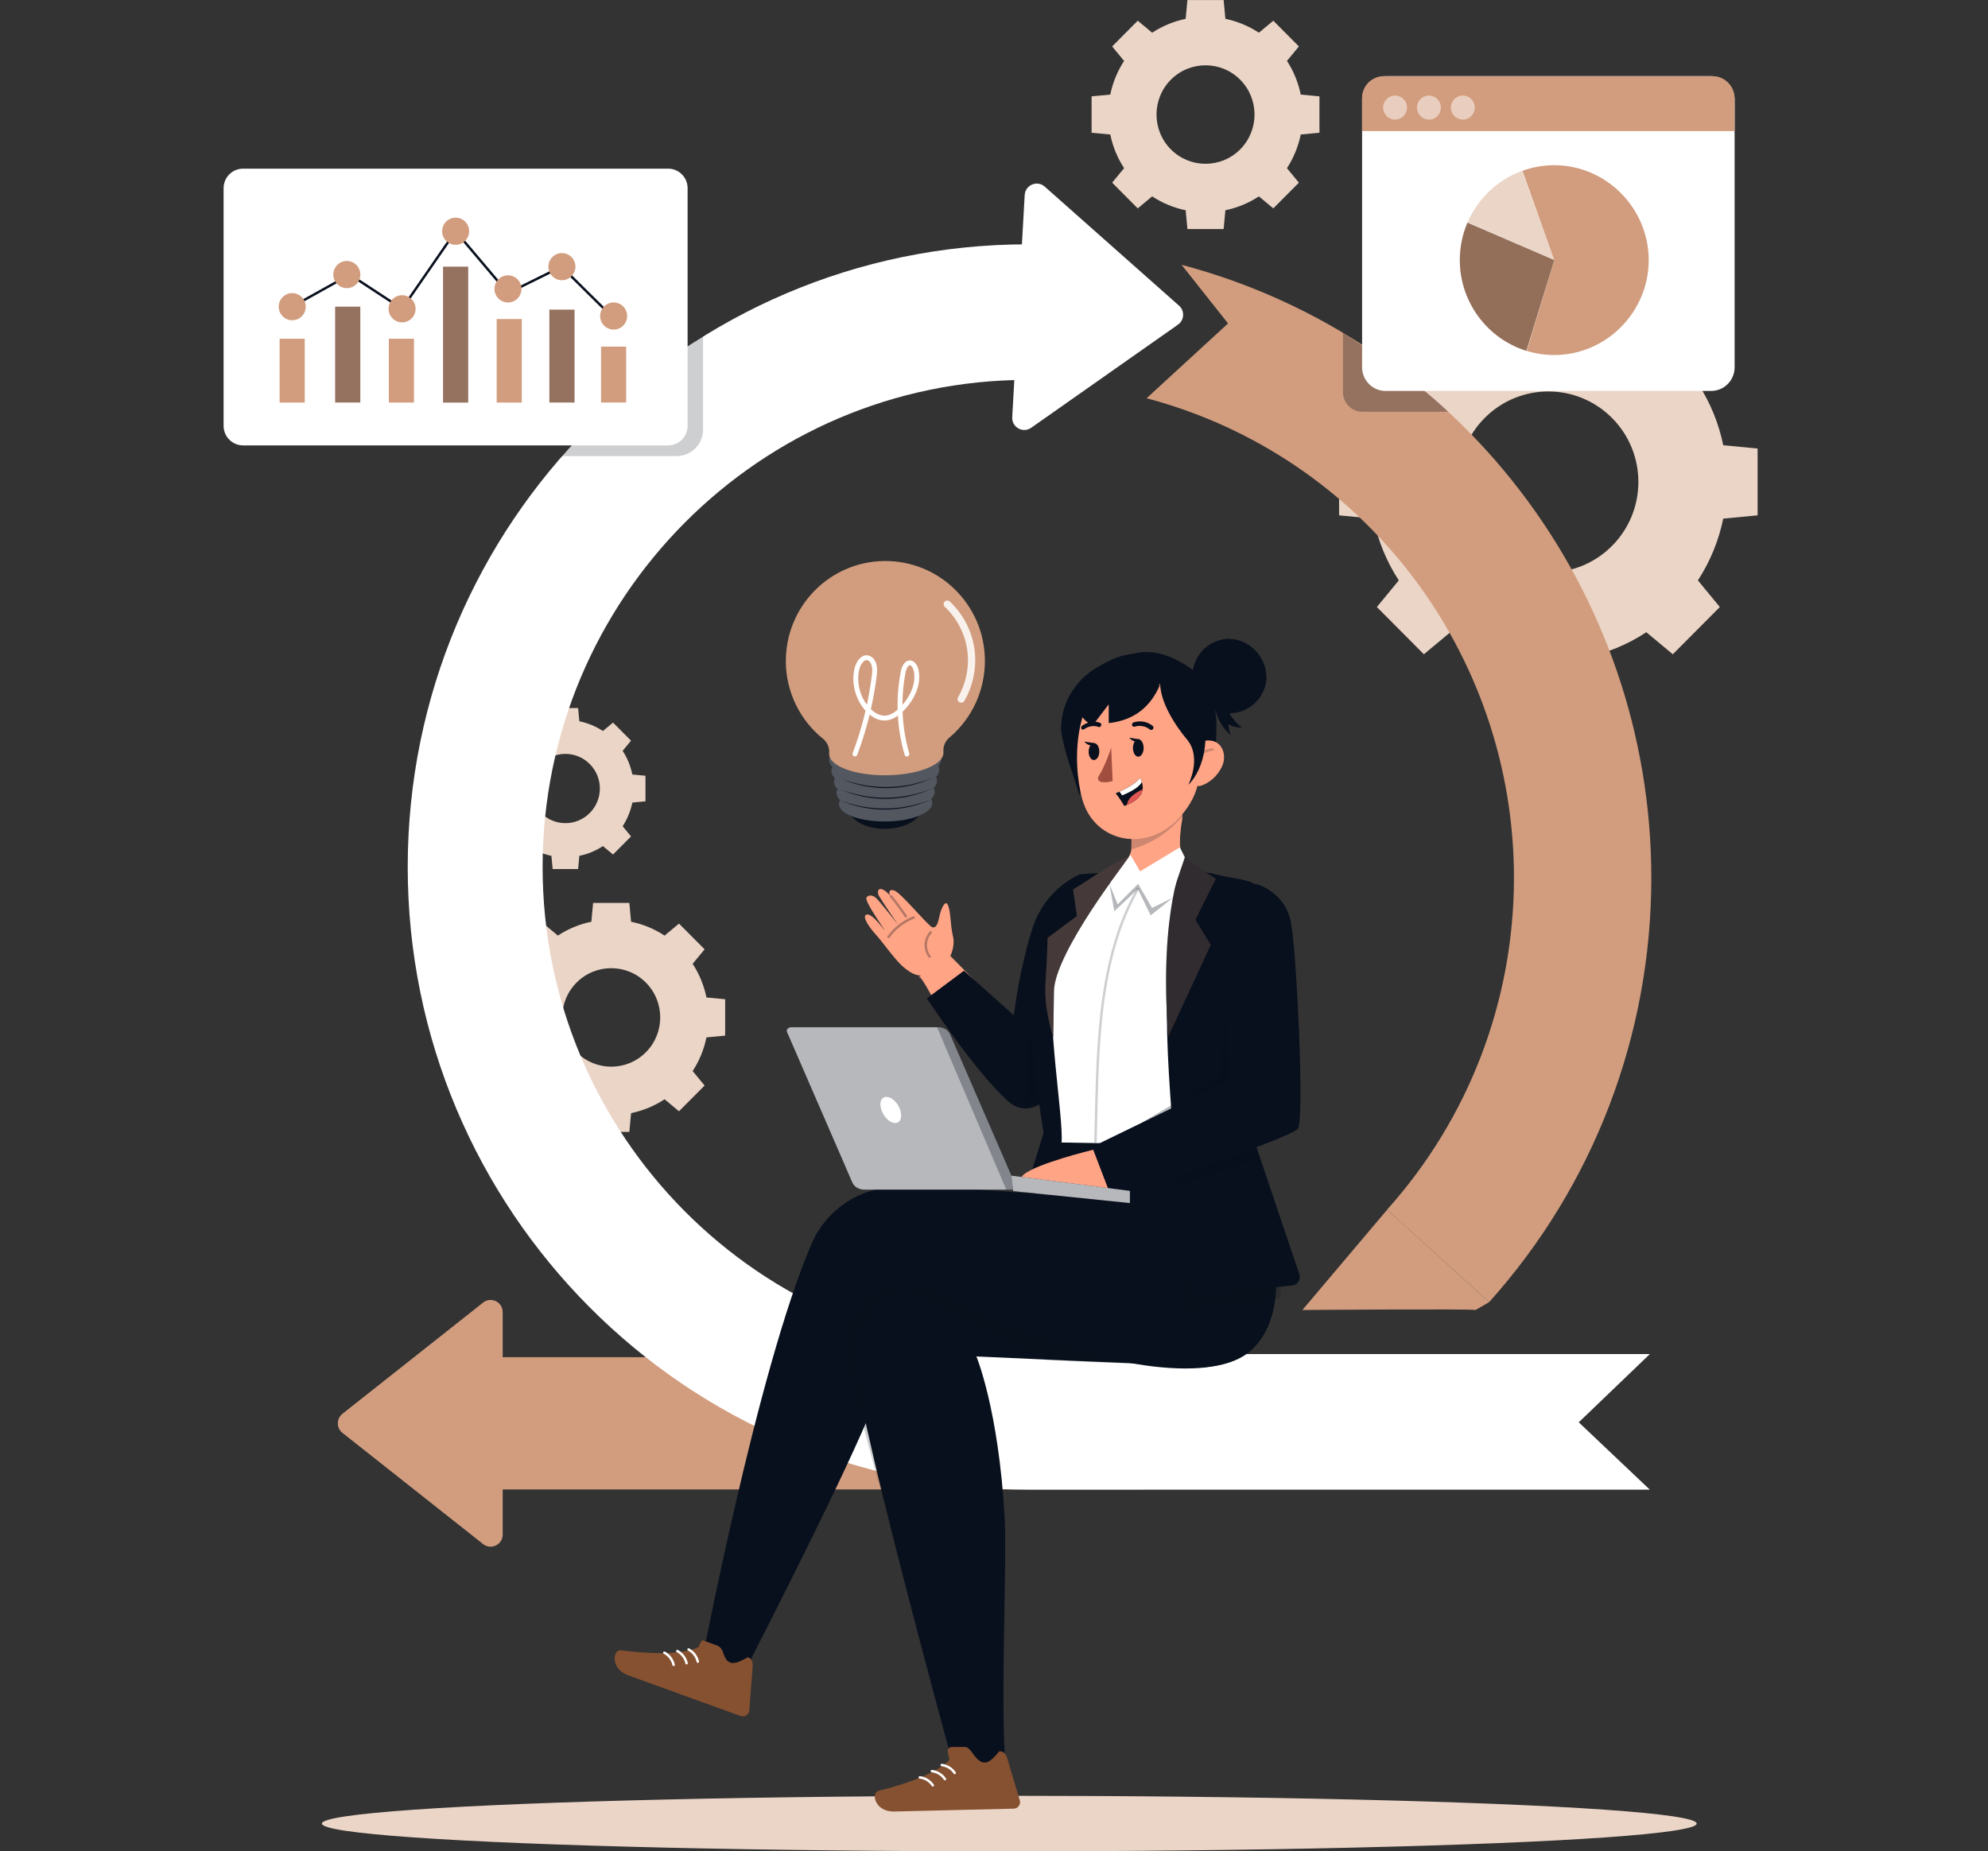 <svg width="408" height="380" viewBox="0 0 408 380" fill="none" xmlns="http://www.w3.org/2000/svg">
<rect x="0" y="0" width="408" height="380" fill="#333333" stroke="none"/>
<g clip-path="url(#clip0_304_45980)">
<ellipse cx="207.134" cy="374.3" rx="141.075" ry="5.7" fill="#EBD5C7"/>
<path d="M348.46 78.713C351.028 82.638 352.747 86.947 353.665 91.393L360.715 92.06V105.78L353.665 106.448C352.747 110.894 351.018 115.202 348.46 119.128L352.962 124.594L343.314 134.291L337.875 129.766C333.969 132.348 329.682 134.075 325.259 134.998L324.595 142.083H310.943L310.279 134.998C305.856 134.075 301.569 132.338 297.663 129.766L292.224 134.291L282.577 124.594L287.078 119.128C284.51 115.202 282.791 110.894 281.873 106.448L274.823 105.78V92.06L281.873 91.393C282.791 86.947 284.52 82.638 287.078 78.713L282.577 73.246L292.224 63.549L297.663 68.074C301.569 65.493 305.856 63.765 310.279 62.843L310.943 55.757H324.595L325.259 62.843C329.682 63.765 333.969 65.502 337.875 68.074L343.314 63.549L352.962 73.246L348.46 78.713ZM304.704 85.789C297.487 93.041 297.487 104.799 304.704 112.052C311.92 119.304 323.618 119.304 330.834 112.052C338.051 104.799 338.051 93.041 330.834 85.789C323.618 78.536 311.92 78.536 304.704 85.789Z" fill="#EBD5C7"/>
<path d="M264.124 12.504C265.52 14.644 266.457 16.989 266.955 19.414L270.793 19.777V27.245L266.955 27.609C266.457 30.033 265.52 32.378 264.124 34.518L266.575 37.492L261.321 42.772L258.362 40.308C256.234 41.712 253.9 42.654 251.488 43.154L251.127 47.011H243.696L243.334 43.154C240.922 42.654 238.589 41.712 236.46 40.308L233.501 42.772L228.248 37.492L230.698 34.518C229.302 32.378 228.365 30.033 227.867 27.609L224.029 27.245V19.777L227.867 19.414C228.365 16.989 229.302 14.644 230.698 12.504L228.248 9.531L233.501 4.251L236.46 6.714C238.589 5.31 240.922 4.368 243.334 3.868L243.696 0.011H251.127L251.488 3.868C253.9 4.368 256.234 5.31 258.362 6.714L261.321 4.251L266.575 9.531L264.124 12.504ZM240.297 16.361C236.372 20.307 236.372 26.715 240.297 30.661C244.223 34.606 250.599 34.606 254.525 30.661C258.45 26.715 258.45 20.307 254.525 16.361C250.599 12.416 244.223 12.416 240.297 16.361Z" fill="#EBD5C7"/>
<path d="M127.786 154.115C128.772 155.616 129.426 157.265 129.778 158.973L132.473 159.228V164.479L129.778 164.734C129.426 166.432 128.762 168.09 127.786 169.592L129.504 171.682L125.813 175.392L123.733 173.665C122.239 174.656 120.599 175.314 118.899 175.667L118.646 178.376H113.421L113.168 175.667C111.478 175.314 109.828 174.646 108.334 173.665L106.254 175.392L102.563 171.682L104.282 169.592C103.305 168.09 102.641 166.442 102.29 164.734L99.594 164.479V159.228L102.29 158.973C102.641 157.275 103.305 155.616 104.282 154.115L102.563 152.024L106.254 148.315L108.334 150.042C109.828 149.051 111.468 148.393 113.168 148.04L113.421 145.331H118.646L118.899 148.04C120.589 148.393 122.239 149.06 123.733 150.042L125.813 148.315L129.504 152.024L127.786 154.115ZM111.039 156.824C108.275 159.601 108.275 164.096 111.039 166.873C113.802 169.651 118.275 169.651 121.038 166.873C123.801 164.096 123.801 159.601 121.038 156.824C118.275 154.046 113.802 154.046 111.039 156.824Z" fill="#EBD5C7"/>
<path d="M142.155 197.828C143.551 199.967 144.489 202.313 144.987 204.737L148.824 205.1V212.569L144.987 212.932C144.489 215.356 143.551 217.702 142.155 219.841L144.606 222.815L139.352 228.095L136.394 225.632C134.265 227.035 131.931 227.977 129.519 228.478L129.158 232.335H121.727L121.365 228.478C118.954 227.977 116.62 227.035 114.491 225.632L111.532 228.095L106.279 222.815L108.73 219.841C107.333 217.702 106.396 215.356 105.898 212.932L102.06 212.569V205.1L105.898 204.737C106.396 202.313 107.333 199.967 108.73 197.828L106.279 194.854L111.532 189.574L114.491 192.037C116.62 190.634 118.954 189.692 121.365 189.191L121.727 185.334H129.158L129.519 189.191C131.931 189.692 134.265 190.634 136.394 192.037L139.352 189.574L144.606 194.854L142.155 197.828ZM118.329 201.685C114.403 205.63 114.403 212.039 118.329 215.984C122.254 219.929 128.631 219.929 132.556 215.984C136.481 212.039 136.481 205.63 132.556 201.685C128.631 197.739 122.254 197.739 118.329 201.685Z" fill="#EBD5C7"/>
<path d="M174.112 165.696C174.112 168.189 177.559 170.191 181.748 170.122C185.938 170.053 189.306 168.022 189.277 165.529C189.248 163.036 185.83 161.034 181.641 161.113C177.452 161.191 174.073 163.213 174.103 165.696H174.112Z" fill="#09101D"/>
<path d="M170.844 157.472C170.433 157.079 170.189 156.539 170.15 155.97C170.15 153.526 175.267 151.475 181.644 151.416C188.02 151.357 193.205 153.261 193.234 155.705C193.205 156.274 192.971 156.804 192.57 157.207C192.688 157.442 192.756 157.698 192.775 157.953C192.756 158.522 192.512 159.062 192.102 159.454C192.238 159.7 192.307 159.965 192.316 160.249C192.297 160.828 192.043 161.368 191.613 161.751C191.76 161.996 191.848 162.271 191.848 162.556C191.809 163.125 191.545 163.645 191.106 164.008C191.262 164.253 191.35 164.538 191.36 164.823C191.36 166.854 187.112 168.562 181.81 168.611C176.507 168.66 172.201 167.109 172.172 165.039C172.172 164.744 172.259 164.46 172.406 164.214C171.967 163.861 171.703 163.341 171.664 162.781C171.664 162.497 171.742 162.222 171.879 161.977C171.449 161.613 171.176 161.093 171.137 160.524C171.137 160.249 171.205 159.974 171.342 159.719C170.912 159.356 170.639 158.826 170.599 158.257C170.619 157.982 170.707 157.707 170.853 157.472H170.844Z" fill="#09101D"/>
<path opacity="0.3" d="M170.844 157.472C170.433 157.079 170.189 156.539 170.15 155.97C170.15 153.526 175.267 151.475 181.644 151.416C188.02 151.357 193.205 153.261 193.234 155.705C193.205 156.274 192.971 156.804 192.57 157.207C192.688 157.442 192.756 157.698 192.775 157.953C192.756 158.522 192.512 159.062 192.102 159.454C192.238 159.7 192.307 159.965 192.316 160.249C192.297 160.828 192.043 161.368 191.613 161.751C191.76 161.996 191.848 162.271 191.848 162.556C191.809 163.125 191.545 163.645 191.106 164.008C191.262 164.253 191.35 164.538 191.36 164.823C191.36 166.854 187.112 168.562 181.81 168.611C176.507 168.66 172.201 167.109 172.172 165.039C172.172 164.744 172.259 164.46 172.406 164.214C171.967 163.861 171.703 163.341 171.664 162.781C171.664 162.497 171.742 162.222 171.879 161.977C171.449 161.613 171.176 161.093 171.137 160.524C171.137 160.249 171.205 159.974 171.342 159.719C170.912 159.356 170.639 158.826 170.599 158.257C170.619 157.982 170.707 157.707 170.853 157.472H170.844Z" fill="white"/>
<path d="M161.285 135.919C161.148 124.583 170.191 115.279 181.469 115.152C192.748 115.024 202.005 124.102 202.132 135.438C202.2 141.591 199.524 147.451 194.837 151.406C193.978 152.122 193.519 153.221 193.626 154.34C193.626 154.399 193.626 154.448 193.626 154.507C193.626 156.98 188.412 159.061 181.948 159.13C175.483 159.208 170.2 157.255 170.171 154.762V154.605C170.269 153.467 169.79 152.348 168.902 151.631C164.146 147.804 161.354 142.033 161.275 135.919H161.285Z" fill="#D29D7E"/>
<path d="M171.314 123.995C171.314 127.989 175.972 131.238 181.743 131.238C187.514 131.238 192.172 127.989 192.172 123.995C192.172 120.001 187.514 116.742 181.743 116.742C175.972 116.742 171.314 119.991 171.314 123.995Z" fill="#D29D7E"/>
<path d="M197.269 143.486C199.046 140.424 199.749 136.744 199.241 133.24C198.724 129.736 196.995 126.419 194.408 124.005" stroke="#F8F1EC" stroke-width="1.496" stroke-linecap="round" stroke-linejoin="round"/>
<path d="M191.133 164.056C185.215 166.499 178.448 166.588 172.472 164.281C178.321 166.882 185.352 166.794 191.133 164.056Z" fill="#09101D"/>
<path d="M191.281 161.849C185.364 164.292 178.597 164.381 172.621 162.074C178.47 164.675 185.5 164.587 191.281 161.849Z" fill="#09101D"/>
<path d="M191.418 159.65C185.5 162.094 178.733 162.182 172.757 159.876C178.606 162.477 185.637 162.389 191.418 159.65Z" fill="#09101D"/>
<path d="M186.13 154.782C184.567 149.423 184.284 143.574 185.339 138.048C185.505 137.155 185.915 136.086 186.706 136.056C187.419 136.037 187.887 136.92 188.044 137.715C188.591 140.531 187.136 143.397 185.27 145.35C184.265 146.4 183.044 147.323 181.677 147.392C180.31 147.46 179.001 146.646 178.015 145.556C176.121 143.486 175.174 140.227 175.857 137.332C176.15 136.105 177.009 134.79 178.103 135.026C178.757 135.163 179.236 135.86 179.412 136.606C179.587 137.352 179.499 138.127 179.402 138.883C178.708 144.339 177.38 149.688 175.467 154.752" stroke="white" stroke-width="0.997" stroke-linecap="round" stroke-linejoin="round"/>
<path d="M103.168 314.98V269.314C103.168 267.234 100.785 266.076 99.155 267.361L70.28 290.189C69.02 291.19 69.02 293.104 70.28 294.105L99.155 316.933C100.776 318.219 103.168 317.051 103.168 314.98Z" fill="#D29D7E"/>
<path d="M98.489 278.569H234.719V305.716H98.489V278.569Z" fill="#D29D7E"/>
<path d="M210.834 305.766H338.598L324.009 291.938L338.598 277.933H210.834C155.985 277.933 111.36 233.081 111.36 177.954C111.36 122.827 155.985 77.976 210.834 77.976V50.152C140.723 50.152 83.677 107.487 83.677 177.954C83.677 248.421 140.723 305.756 210.834 305.756V305.766Z" fill="white"/>
<path d="M305.624 267.264C327.087 243.337 338.902 212.412 338.902 180.172C338.902 121.109 299.257 69.378 242.494 54.352L252.034 66.385L235.317 81.744C279.708 93.492 310.711 133.956 310.711 180.162C310.711 205.375 301.464 229.567 284.678 248.283L305.604 267.254L305.624 267.264Z" fill="#D29D7E"/>
<path d="M302.838 268.884C301.793 268.619 267.294 268.884 267.294 268.884L284.695 248.294L305.621 267.265L302.838 268.884Z" fill="#D29D7E"/>
<path d="M210.3 40.023L207.742 85.621C207.625 87.701 209.939 88.997 211.638 87.799L241.753 66.64C243.071 65.717 243.178 63.794 241.968 62.734L214.411 38.306C212.859 36.932 210.417 37.962 210.3 40.033V40.023Z" fill="white"/>
<path d="M224.53 137.352C219.208 140.925 217.695 146.048 217.763 149.767C218.427 154.782 220.155 158.335 221.503 163.213L234.734 133.858C231.639 134.477 230.252 133.839 224.53 137.362V137.352Z" fill="#09101D"/>
<path d="M231.158 134.761C236.343 132.337 241.43 135.193 244.399 137.185C247.641 139.953 249.555 143.986 249.652 148.256C249.652 152.25 249.652 157.098 247.24 159.189C245.893 160.396 244.096 160.975 242.299 160.788L222.623 142.544C224.762 139.266 227.701 136.586 231.158 134.761Z" fill="#09101D"/>
<path d="M230.828 188.818C232.342 190.389 233.718 189.859 235.74 189.034C247.751 184.696 244.196 178.857 244.196 178.857C241.921 176.168 241.814 172.959 242.644 168.051C242.663 167.904 242.663 167.767 242.663 167.62C242.663 166.962 242.448 166.334 242.067 165.804C241.062 164.332 239.06 163.949 237.595 164.96L232.215 166.501C232.205 166.579 232.185 166.648 232.166 166.736C232.146 169.416 232.224 171.496 232.205 173.135C232.166 173.332 232.205 173.538 232.195 173.734C232.156 173.93 232.176 174.146 232.176 174.333C232.049 176.57 228.27 179.868 226.737 180.653C225.799 181.193 225.702 183.529 230.838 188.818H230.828Z" fill="#FFA485"/>
<path opacity="0.2" d="M232.21 166.491C232.21 166.569 232.19 166.657 232.161 166.736C232.151 169.415 232.22 171.496 232.2 173.135C232.21 173.331 232.2 173.537 232.19 173.734C232.181 173.94 232.151 174.146 232.112 174.352C236.204 173.233 239.846 170.887 242.57 167.619C242.57 166.971 242.375 166.343 242.014 165.813C241.027 164.331 239.026 163.929 237.541 164.91L232.2 166.491H232.21Z" fill="#09101D"/>
<path d="M246.716 149.434C246.511 158.679 246.628 162.585 242.253 167.6C235.672 175.138 224.657 173.126 222.118 164.057C219.901 155.892 220.565 142.171 229.237 137.932C237.908 133.692 246.911 140.179 246.716 149.434Z" fill="#FFA485"/>
<path d="M250.785 157.344C249.857 159.336 248.187 160.681 246.596 161.231C244.203 162.055 242.612 158.208 243.237 155.686C243.803 153.409 246.078 151.74 248.5 152.015C250.882 152.29 251.849 155.067 250.785 157.344Z" fill="#FFA485"/>
<path opacity="0.2" d="M245.58 157.296C245.561 156.413 245.912 155.53 246.518 154.892C247.123 154.254 247.992 153.871 248.871 153.852" stroke="#09101D" stroke-width="0.499" stroke-linecap="round" stroke-linejoin="round"/>
<path d="M234.709 153.408C234.748 154.39 234.289 155.243 233.683 155.312C233.078 155.381 232.56 154.625 232.521 153.644C232.482 152.662 232.941 151.808 233.547 151.74C234.152 151.671 234.67 152.427 234.709 153.408Z" fill="#09101D"/>
<path d="M225.612 154.154C225.641 155.106 225.182 155.94 224.577 155.999C223.971 156.068 223.454 155.342 223.425 154.39C223.395 153.438 223.854 152.603 224.46 152.545C225.065 152.476 225.583 153.202 225.612 154.154Z" fill="#09101D"/>
<path d="M236.35 149.826C236.233 149.846 236.116 149.826 236.008 149.748C234.475 148.541 232.913 149.149 232.893 149.149C232.659 149.238 232.415 149.12 232.337 148.884C232.259 148.649 232.395 148.374 232.63 148.286C232.708 148.256 234.671 147.501 236.575 148.992C236.76 149.139 236.79 149.434 236.633 149.64C236.555 149.738 236.458 149.807 236.35 149.826Z" fill="#09101D"/>
<path d="M222.152 149.757C222.054 149.737 221.976 149.669 221.927 149.571C221.83 149.364 221.908 149.09 222.103 148.952C224.115 147.578 225.755 148.354 225.823 148.393C226.019 148.491 226.087 148.746 225.97 148.972C225.862 149.198 225.609 149.306 225.413 149.207C225.345 149.178 224.066 148.599 222.474 149.688C222.367 149.757 222.259 149.777 222.152 149.757Z" fill="#09101D"/>
<path d="M228.039 153.496C228.039 153.496 226.887 157.088 225.442 159.394C225.188 159.797 225.412 160.337 225.871 160.464C227.043 160.788 228.352 160.297 228.352 160.297L228.049 153.506L228.039 153.496Z" fill="#A24E3F"/>
<path d="M233.906 151.751L231.748 151.427C231.748 151.427 233.037 152.919 233.906 151.751Z" fill="#09101D"/>
<path d="M224.68 152.545L222.522 152.221C222.522 152.221 223.811 153.712 224.68 152.545Z" fill="#09101D"/>
<path d="M228.96 162.831C229.721 163.695 230.747 165.432 230.747 165.432C230.923 165.363 231.089 165.304 231.264 165.226C233.588 164.283 234.36 163.076 234.506 162.026C234.584 161.447 234.467 160.917 234.321 160.495C234.155 160.014 233.93 159.71 233.93 159.71C232.993 160.947 230.893 161.997 229.741 162.507C229.263 162.723 228.95 162.841 228.95 162.841L228.96 162.831Z" fill="#09101D"/>
<path d="M229.752 162.497L230.299 163.253C232.486 162.36 233.912 161.437 234.332 160.495C234.166 160.014 233.941 159.71 233.941 159.71C233.004 160.947 230.905 161.997 229.752 162.507V162.497Z" fill="white"/>
<path d="M231.266 165.216C233.59 164.274 234.361 163.067 234.508 162.017C233.727 162.37 232.828 162.88 232.125 163.577C231.588 164.107 231.354 164.686 231.256 165.226L231.266 165.216Z" fill="#DE5753"/>
<path d="M243.525 151.681C243.525 151.681 238.272 145.646 238.106 140.483C238.106 140.483 219.309 136.293 221.037 152.604C221.037 152.604 216.975 138.501 232.335 136.194C247.695 133.888 250.869 154.056 243.906 161.083C243.877 161.015 246.777 155.46 243.525 151.681Z" fill="#09101D"/>
<path d="M259.918 139.403C259.557 143.614 255.875 146.725 251.686 146.372C247.497 146.008 244.402 142.308 244.753 138.098C245.095 134.143 248.386 131.11 252.331 131.11C256.696 131.316 260.074 135.016 259.908 139.403H259.918Z" fill="#09101D"/>
<path d="M225.347 138.216C223.325 140.169 221.978 142.711 221.49 145.488C221.49 147.5 224.214 148.953 224.214 148.953L227.544 144.566V148.423C232.993 147.824 236.147 144.909 238.012 140.718L234.975 135.262C234.975 135.262 227.163 136.646 225.356 138.216H225.347Z" fill="#09101D"/>
<path d="M251.326 143.81C251.795 145.989 253.084 147.981 254.871 149.306C253.904 149.385 252.918 149.149 252.108 148.639C252.147 149.424 252.322 150.209 252.625 150.935C250.418 149.09 249.12 146.205 249.188 143.319L251.336 143.81H251.326Z" fill="#09101D"/>
<path d="M143.702 342.785L152.822 343.05C152.822 343.05 169.09 311.566 176.912 293.9C186.149 273.035 184.108 266.312 186.882 266.194C191.998 265.968 244.172 290.082 257.237 276.705C270.313 263.328 251.398 231.108 251.398 231.108C251.398 231.108 222.279 226.584 219.897 233.728C219.311 235.839 218.041 238.017 217.739 240.186C217.387 242.326 216.674 245.496 216.674 245.496C215.981 245.319 196.022 243.376 183.64 243.67C176.179 243.847 169.53 248.401 166.561 255.281C155.361 281.239 143.702 342.795 143.702 342.795V342.785Z" fill="#09101D"/>
<path d="M235.537 279.924C235.537 279.924 233.408 279.924 200.384 278.423C200.384 278.423 204.915 289.179 206.184 311.349C206.702 320.467 205.256 349.998 206.389 363.071C205.813 363.885 199.749 366.584 196.048 363.856C196.048 363.856 174.624 286.146 174.839 275.606C175.054 265.055 187.221 261.954 187.221 261.954C187.221 261.954 210.656 275.606 235.547 279.934L235.537 279.924Z" fill="#09101D"/>
<path opacity="0.2" d="M204.83 271.238C200.309 269.403 195.866 267.381 191.521 265.183C183.973 261.355 174.696 266.282 173.983 274.742C173.964 275.027 173.944 275.311 173.934 275.606C173.827 279.885 177.635 295.951 183.074 313.41C182.938 312.38 182.742 311.349 182.488 310.339C177.088 288.531 174.384 277.206 177.089 271.925C178.905 268.647 181.795 266.096 185.271 264.712L214.781 279.168C231.039 279.885 233.461 279.914 233.754 279.914C223.843 278.04 214.146 275.135 204.83 271.238Z" fill="#09101D"/>
<path d="M194.495 359.45C194.456 358.979 194.866 358.586 195.335 358.586H198.108C198.811 358.567 199.573 359.823 200.002 360.382C201.848 362.787 203.166 361.835 205.06 359.479C206.291 359.303 206.662 360.726 206.769 361.099L209.289 369.509C209.503 370.216 209.113 370.962 208.42 371.178C208.293 371.217 208.166 371.237 208.039 371.237C204.279 371.325 202.492 371.374 197.815 371.482L183.49 371.826C179.584 371.924 178.686 367.988 180.277 367.586C187.474 365.8 192.542 363.542 194.72 361.373C195.022 361.089 194.563 360.304 194.495 359.44V359.45Z" fill="#855131"/>
<path d="M193.266 362.276C194.34 362.394 195.346 363.012 195.941 363.915" stroke="white" stroke-width="0.499" stroke-linecap="round" stroke-linejoin="round"/>
<path d="M191.254 363.532C192.328 363.65 193.334 364.268 193.93 365.171" stroke="white" stroke-width="0.499" stroke-linecap="round" stroke-linejoin="round"/>
<path d="M188.77 364.818C189.844 364.936 190.85 365.554 191.445 366.457" stroke="white" stroke-width="0.499" stroke-linecap="round" stroke-linejoin="round"/>
<path d="M144.139 336.651L147.059 337.711C147.723 337.947 148.211 338.506 148.406 339.183C149.256 342.098 150.838 341.686 153.445 340.175C154.656 340.459 154.49 341.912 154.451 342.304L153.777 351.059C153.728 351.795 153.093 352.344 152.361 352.295C152.234 352.295 152.107 352.256 151.98 352.217C148.436 350.931 146.766 350.333 142.362 348.733L128.886 343.855C125.215 342.52 125.781 338.526 127.422 338.732C134.765 339.684 140.311 339.419 143.123 338.192C143.641 337.986 143.328 337.584 144.139 336.651Z" fill="#855131"/>
<path d="M141.311 338.565C142.268 339.066 142.98 340.008 143.215 341.068" stroke="white" stroke-width="0.499" stroke-linecap="round" stroke-linejoin="round"/>
<path d="M139.006 338.889C139.963 339.389 140.676 340.331 140.91 341.391" stroke="white" stroke-width="0.499" stroke-linecap="round" stroke-linejoin="round"/>
<path d="M136.342 339.223C137.299 339.723 138.012 340.665 138.246 341.725" stroke="white" stroke-width="0.499" stroke-linecap="round" stroke-linejoin="round"/>
<path d="M211.456 244.956L215.646 245.359C215.646 245.359 215.987 242.464 216.339 240.324C216.642 238.155 219.014 230.863 219.6 228.753C231.592 229.95 251.932 229.224 251.932 229.224C251.932 229.224 270.29 263.348 257.244 276.696C249.403 284.694 226.309 280.013 209.211 272.986L211.456 244.956Z" fill="#09101D"/>
<path opacity="0.3" d="M215.648 244.201L234.035 248.058C234.035 248.058 223.977 242.572 216.341 240.344C215.99 242.532 215.648 244.201 215.648 244.201Z" fill="#09101D"/>
<path d="M188.671 200.762C188.573 199.133 193.358 208.447 193.358 208.447L201.453 202.705L195.008 196.188C195.008 196.188 188.466 200.477 188.573 200.615" fill="#FFA485"/>
<path d="M221.15 179.691C216.815 181.82 213.534 185.628 212.001 190.221C209.257 198.475 208.066 208.388 208.066 208.388L197.842 199.241L190.225 204.923C190.225 204.923 200.224 220.155 206.952 226.093C212.538 231.029 218.875 221.46 218.875 221.46L221.629 179.455L221.141 179.691H221.15Z" fill="#09101D"/>
<path opacity="0.2" d="M240.906 234.229L243.103 268.863L262.809 266.498V262.935L240.906 234.229Z" fill="#09101D"/>
<path d="M250.432 235.092C251.203 226.309 254.309 210.203 259.65 193.293C261.388 187.797 255.178 181.712 255.178 181.712C255.178 181.712 251.164 181.398 250.432 181.31C249.631 181.212 248.801 181.133 247.971 181.065C241.732 180.544 236.615 180.162 231.049 180.486C229.652 180.564 228.217 180.682 226.801 180.809C226.342 180.859 223.393 180.898 222.944 180.947C222.944 180.947 214.937 190.359 214.507 197.003C214.273 200.713 212.486 202.313 212.691 211.195C212.73 217.221 217.085 226.014 217.476 234.494L250.432 235.092Z" fill="white"/>
<path d="M239.526 205.571C239.946 191.782 241.567 183.027 242.299 179.681C242.494 178.797 243.314 178.218 244.203 178.326L249.505 179.445C254.7 180.839 257.483 180.083 260.374 183.96C260.93 184.706 261.399 190.486 261.36 191.281C261.292 192.704 260.305 197.052 259.007 202.303C258.108 205.944 257.044 210.036 256.028 213.893C254.73 218.81 253.636 220.086 253.216 221.666L266.662 261.522C267.043 262.592 266.33 263.73 265.207 263.848L245.912 265.87C244.965 265.968 244.115 265.291 244.008 264.349C243.041 256.252 239.047 221.421 239.526 205.571Z" fill="#09101D"/>
<path d="M214.175 232.58C214.175 232.58 210.123 207.367 211.207 201.056C212.291 194.746 221.636 179.445 221.636 179.445L225.903 179.151L230.961 177.09C230.961 177.09 219.292 191.242 216.431 201.449C214.546 208.162 218.306 229.38 217.866 234.504L215.698 245.103L210.328 244.867L214.175 232.59V232.58Z" fill="#09101D"/>
<path d="M243.022 176.157C243.022 176.157 237.778 186.57 239.761 212.765L248.481 193.931L245.327 188.788L249.516 180.377C249.516 180.377 245.034 177.482 243.149 175.951L243.022 176.157Z" fill="#09101D"/>
<g opacity="0.2">
<path d="M243.03 176.158C243.03 176.158 237.786 186.571 239.768 212.766L248.488 193.932L245.334 188.789L249.523 180.378C249.523 180.378 245.041 177.483 243.157 175.952L243.03 176.158Z" fill="#D29D7E"/>
</g>
<path d="M216.156 212.912C216.156 212.912 214.203 207.131 214.564 201.802C214.925 196.473 215.003 192.498 215.003 192.498L221.018 188.023L220.227 182.576C220.227 182.576 223.128 180.79 225.823 178.955C227.668 177.698 231.281 175.804 231.75 175.951C231.75 175.951 216.38 195.502 216.302 203.5C216.224 211.214 216.146 212.922 216.146 212.922L216.156 212.912Z" fill="#09101D"/>
<path opacity="0.3" d="M216.156 212.912C216.156 212.912 214.203 207.131 214.564 201.802C214.925 196.473 215.003 192.498 215.003 192.498L221.018 188.023L220.227 182.576C220.227 182.576 223.128 180.79 225.823 178.955C227.668 177.698 231.281 175.804 231.75 175.951C231.75 175.951 216.38 195.502 216.302 203.5C216.224 211.214 216.146 212.922 216.146 212.922L216.156 212.912Z" fill="#D29D7E"/>
<path opacity="0.3" d="M213.195 226.318L211.096 206.876L210.324 226.956C210.324 226.956 212.336 226.858 213.195 226.328V226.318Z" fill="#09101D"/>
<path d="M227.882 181.163L232.013 175.461L233.985 178.857L242.149 173.92L243.164 175.961L240.264 184.51C240.264 184.51 233.018 187.493 232.638 187.493C232.257 187.493 227.892 181.182 227.892 181.182L227.882 181.163Z" fill="white"/>
<path opacity="0.3" d="M227.679 181.427L229.378 185.627L233.577 181.427L236.438 186.363L240.715 184.253L236.155 187.885L233.518 182.477L228.704 187.041L227.679 181.427Z" fill="#09101D"/>
<path opacity="0.3" d="M250.205 221.126L251.856 202.558L253.125 222.785L234.025 230.587L250.205 221.126Z" fill="#09101D"/>
<path d="M257.768 181.427C257.768 181.427 263.832 182.919 264.994 189.582C266.156 196.237 267.709 229.517 266.39 231.627C265.072 233.737 228.171 245.661 228.171 245.661L224.216 235.366L252.095 221.813C252.095 221.813 251.87 212.303 251.636 204.893C251.519 200.977 251.392 197.64 251.313 196.619C251.06 193.646 257.768 181.437 257.768 181.437V181.427Z" fill="#09101D"/>
<path d="M224.352 235.995C224.352 235.995 212.751 238.792 210.066 241.118C208.875 242.149 208.904 243.847 208.904 243.847L227.691 244.691L224.362 235.995H224.352Z" fill="#FFA485"/>
<path opacity="0.3" d="M257.875 235.466C257.504 235.603 241.548 241.315 241.548 241.315V243.327L258.695 237.88L257.885 235.466H257.875Z" fill="#09101D"/>
<path opacity="0.2" d="M233.52 182.478C224.829 197.709 225.307 217.524 224.829 234.346" stroke="#09101D" stroke-width="0.499" stroke-linecap="round" stroke-linejoin="round"/>
<path d="M194.586 197.152C194.586 197.152 196.158 194.629 195.592 192.235C195.016 189.84 195.191 187.779 194.645 186.032C194.098 184.285 193.121 186.552 192.848 187.867C192.574 189.183 192.242 190.664 191.295 190.301C190.348 189.938 184.831 183.107 183.454 182.754C182.077 182.391 182.634 183.775 182.634 183.775C182.634 183.775 181.247 182.155 180.466 182.528C180.261 182.627 179.939 183.186 180.466 184.02C181.628 185.905 184.265 189.732 184.265 189.732C184.118 189.506 180.525 185.011 179.9 184.413C179.079 183.628 178.298 183.677 177.859 184.167C177.234 184.864 181.491 190.596 181.511 190.959C181.511 190.959 179.167 187.583 177.966 187.71C176.765 187.838 178.132 190.046 179.695 191.764C181.13 193.334 183.542 196.808 185.153 198.261C187.145 200.057 188.883 200.812 191.178 199.802C193.473 198.791 194.596 197.132 194.596 197.132L194.586 197.152Z" fill="#FFA485"/>
<path opacity="0.3" d="M182.856 183.951C183.93 185.276 184.945 186.65 185.902 188.073" stroke="#09101D" stroke-width="0.499" stroke-linecap="round" stroke-linejoin="round"/>
<path opacity="0.3" d="M182.36 192.314C183.639 190.518 185.455 189.104 187.516 188.319" stroke="#09101D" stroke-width="0.499" stroke-linecap="round" stroke-linejoin="round"/>
<path opacity="0.3" d="M191.008 191.371C190.402 192.038 190.041 192.922 190.002 193.825C189.963 194.728 190.246 195.64 190.783 196.357" stroke="#09101D" stroke-width="0.499" stroke-linecap="round" stroke-linejoin="round"/>
<path d="M177.399 244.172H207.494C208.012 244.172 208.431 243.829 208.422 243.407C208.422 243.328 208.402 243.25 208.373 243.171L194.985 212.325C194.643 211.441 193.638 210.843 192.495 210.833H162.38C161.873 210.833 161.463 211.167 161.463 211.579C161.463 211.667 161.482 211.746 161.521 211.834L174.909 242.68C175.251 243.554 176.256 244.162 177.399 244.172Z" fill="#09101D"/>
<path opacity="0.7" d="M162.385 210.843H192.499C193.642 210.843 194.648 211.451 194.989 212.335L208.377 243.181C208.406 243.259 208.426 243.338 208.426 243.416C208.426 243.838 208.016 244.182 207.498 244.182H177.403C176.26 244.182 175.255 243.573 174.913 242.69L161.525 211.844C161.486 211.765 161.467 211.677 161.467 211.589C161.467 211.176 161.877 210.843 162.385 210.843Z" fill="white"/>
<path d="M181.037 228.194C181.691 229.676 183.01 230.687 183.986 230.481C184.972 230.275 185.226 228.921 184.601 227.439C183.966 225.957 182.638 224.966 181.652 225.172C180.666 225.378 180.373 226.673 181.037 228.194Z" fill="white"/>
<path opacity="0.3" d="M192.312 210.842H192.488C193.63 210.842 194.636 211.45 194.978 212.334L208.365 243.18C208.395 243.258 208.414 243.337 208.414 243.415C208.414 243.837 208.004 244.181 207.486 244.181H206.52L192.312 210.852V210.842Z" fill="#09101D"/>
<path d="M231.891 244.436V246.939L207.918 244.476L207.566 241.306L231.891 244.436Z" fill="#09101D"/>
<path opacity="0.7" d="M231.891 244.436V246.939L207.918 244.476L207.566 241.306L231.891 244.436Z" fill="white"/>
<path opacity="0.3" d="M297.207 84.512H279.591C277.394 84.512 275.617 82.726 275.617 80.517V68.318C275.617 68.318 290.655 77.995 297.197 84.512H297.207Z" fill="#09101D"/>
<path opacity="0.2" d="M114.598 93.624H138.82C141.841 93.624 144.285 91.195 144.285 88.191V68.842C144.285 68.842 123.944 83.711 115.147 93.624H114.598Z" fill="#09101D"/>
<path d="M49.884 34.616H137.123C139.329 34.616 141.117 36.413 141.117 38.63V87.407C141.117 89.624 139.329 91.421 137.123 91.421H49.884C47.678 91.421 45.89 89.624 45.89 87.407V38.63C45.89 36.413 47.678 34.616 49.884 34.616Z" fill="white"/>
<path d="M126.805 66.169C126.395 65.796 115.243 54.735 115.243 54.735L104.248 60.172L93.507 47.463L82.511 63.382L71.79 56.355" stroke="#09101D" stroke-width="0.499" stroke-miterlimit="10"/>
<path d="M123.352 71.145H128.508V82.618H123.352V71.145Z" fill="#D29D7E"/>
<path d="M112.75 63.559H117.906V82.618H112.75V63.559Z" fill="#D29D7E"/>
<path d="M101.934 65.482H107.09V82.628H101.934V65.482Z" fill="#D29D7E"/>
<path d="M90.93 54.735H96.086V82.628H90.93V54.735Z" fill="#D29D7E"/>
<path d="M79.805 69.525H84.961V82.627H79.805V69.525Z" fill="#D29D7E"/>
<path d="M123.168 64.864C123.168 66.405 124.409 67.652 125.942 67.652C127.475 67.652 128.715 66.405 128.715 64.864C128.715 63.324 127.475 62.077 125.942 62.077C124.409 62.077 123.168 63.324 123.168 64.864Z" fill="#D29D7E"/>
<path d="M112.551 54.734C112.551 56.275 113.791 57.522 115.324 57.522C116.857 57.522 118.098 56.275 118.098 54.734C118.098 53.194 116.857 51.947 115.324 51.947C113.791 51.947 112.551 53.194 112.551 54.734Z" fill="#D29D7E"/>
<path d="M101.481 59.299C101.481 60.84 102.721 62.086 104.254 62.086C105.787 62.086 107.027 60.84 107.027 59.299C107.027 57.758 105.787 56.512 104.254 56.512C102.721 56.512 101.481 57.758 101.481 59.299Z" fill="#D29D7E"/>
<path d="M90.739 47.462C90.739 49.003 91.979 50.249 93.512 50.249C95.045 50.249 96.285 49.003 96.285 47.462C96.285 45.921 95.045 44.675 93.512 44.675C91.979 44.675 90.739 45.921 90.739 47.462Z" fill="#D29D7E"/>
<path d="M79.746 63.382C79.746 64.923 80.987 66.169 82.52 66.169C84.053 66.169 85.293 64.923 85.293 63.382C85.293 61.841 84.053 60.595 82.52 60.595C80.987 60.595 79.746 61.841 79.746 63.382Z" fill="#D29D7E"/>
<path d="M68.79 62.949H73.945V82.617H68.79V62.949Z" fill="#D29D7E"/>
<path opacity="0.3" d="M112.75 63.559H117.906V82.618H112.75V63.559Z" fill="#09101D"/>
<path opacity="0.3" d="M90.93 54.735H96.086V82.628H90.93V54.735Z" fill="#09101D"/>
<path opacity="0.3" d="M68.79 62.949H73.945V82.617H68.79V62.949Z" fill="#09101D"/>
<path d="M57.383 69.525H62.539V82.627H57.383V69.525Z" fill="#D29D7E"/>
<path d="M71.797 56.355L59.962 62.95" stroke="#09101D" stroke-width="0.499" stroke-miterlimit="10"/>
<path d="M68.407 56.355C68.407 57.895 69.647 59.142 71.18 59.142C72.713 59.142 73.953 57.895 73.953 56.355C73.953 54.814 72.713 53.567 71.18 53.567C69.647 53.567 68.407 54.814 68.407 56.355Z" fill="#D29D7E"/>
<path d="M57.2 62.949C57.2 64.49 58.44 65.737 59.973 65.737C61.506 65.737 62.746 64.49 62.746 62.949C62.746 61.408 61.506 60.162 59.973 60.162C58.44 60.162 57.2 61.408 57.2 62.949Z" fill="#D29D7E"/>
<path d="M284.371 15.636H351.172C353.836 15.636 355.996 17.806 355.996 20.484V75.395C355.996 78.073 353.836 80.243 351.172 80.243H284.371C281.707 80.243 279.547 78.073 279.547 75.395V20.484C279.547 17.806 281.707 15.636 284.371 15.636Z" fill="white"/>
<path d="M351.475 15.636H283.98C281.529 15.636 279.537 17.638 279.537 20.101V26.903H355.996V20.18C355.996 17.677 353.975 15.636 351.475 15.636Z" fill="#D29D7E"/>
<path opacity="0.5" d="M283.864 22.082C283.864 23.437 284.957 24.546 286.315 24.546C287.672 24.546 288.766 23.447 288.766 22.082C288.766 20.718 287.672 19.619 286.315 19.619C284.957 19.619 283.864 20.718 283.864 22.082Z" fill="white"/>
<path opacity="0.5" d="M290.813 22.082C290.813 23.437 291.907 24.546 293.264 24.546C294.621 24.546 295.715 23.447 295.715 22.082C295.715 20.718 294.621 19.619 293.264 19.619C291.907 19.619 290.813 20.718 290.813 22.082Z" fill="white"/>
<path opacity="0.5" d="M297.77 22.082C297.77 23.437 298.864 24.546 300.221 24.546C301.578 24.546 302.672 23.447 302.672 22.082C302.672 20.718 301.578 19.619 300.221 19.619C298.864 19.619 297.77 20.718 297.77 22.082Z" fill="white"/>
<path d="M318.984 53.391L312.354 35.087C309.884 35.99 307.618 37.393 305.704 39.199C303.79 41.005 302.257 43.194 301.212 45.608L318.984 53.391Z" fill="#EBD5C7"/>
<path d="M318.984 53.391L313.33 72.028C315.166 72.587 317.07 72.872 318.984 72.872C329.618 72.872 338.367 64.078 338.367 53.391C338.367 42.703 329.618 33.909 318.984 33.909C316.758 33.909 314.541 34.292 312.442 35.057L318.984 53.4V53.391Z" fill="#D29D7E"/>
<path d="M318.984 53.391L301.173 45.696C300.128 48.13 299.601 50.751 299.601 53.391C299.601 61.91 305.167 69.486 313.262 72.008L318.984 53.391Z" fill="#D29D7E"/>
<path opacity="0.3" d="M318.984 53.391L301.173 45.696C300.128 48.13 299.601 50.751 299.601 53.391C299.601 61.91 305.167 69.486 313.262 72.008L318.984 53.391Z" fill="black"/>
</g>
<defs>
<clipPath id="clip0_304_45980">
<rect width="407.927" height="380" fill="white" transform="matrix(-1 0 0 1 408 0)"/>
</clipPath>
</defs>
</svg>
